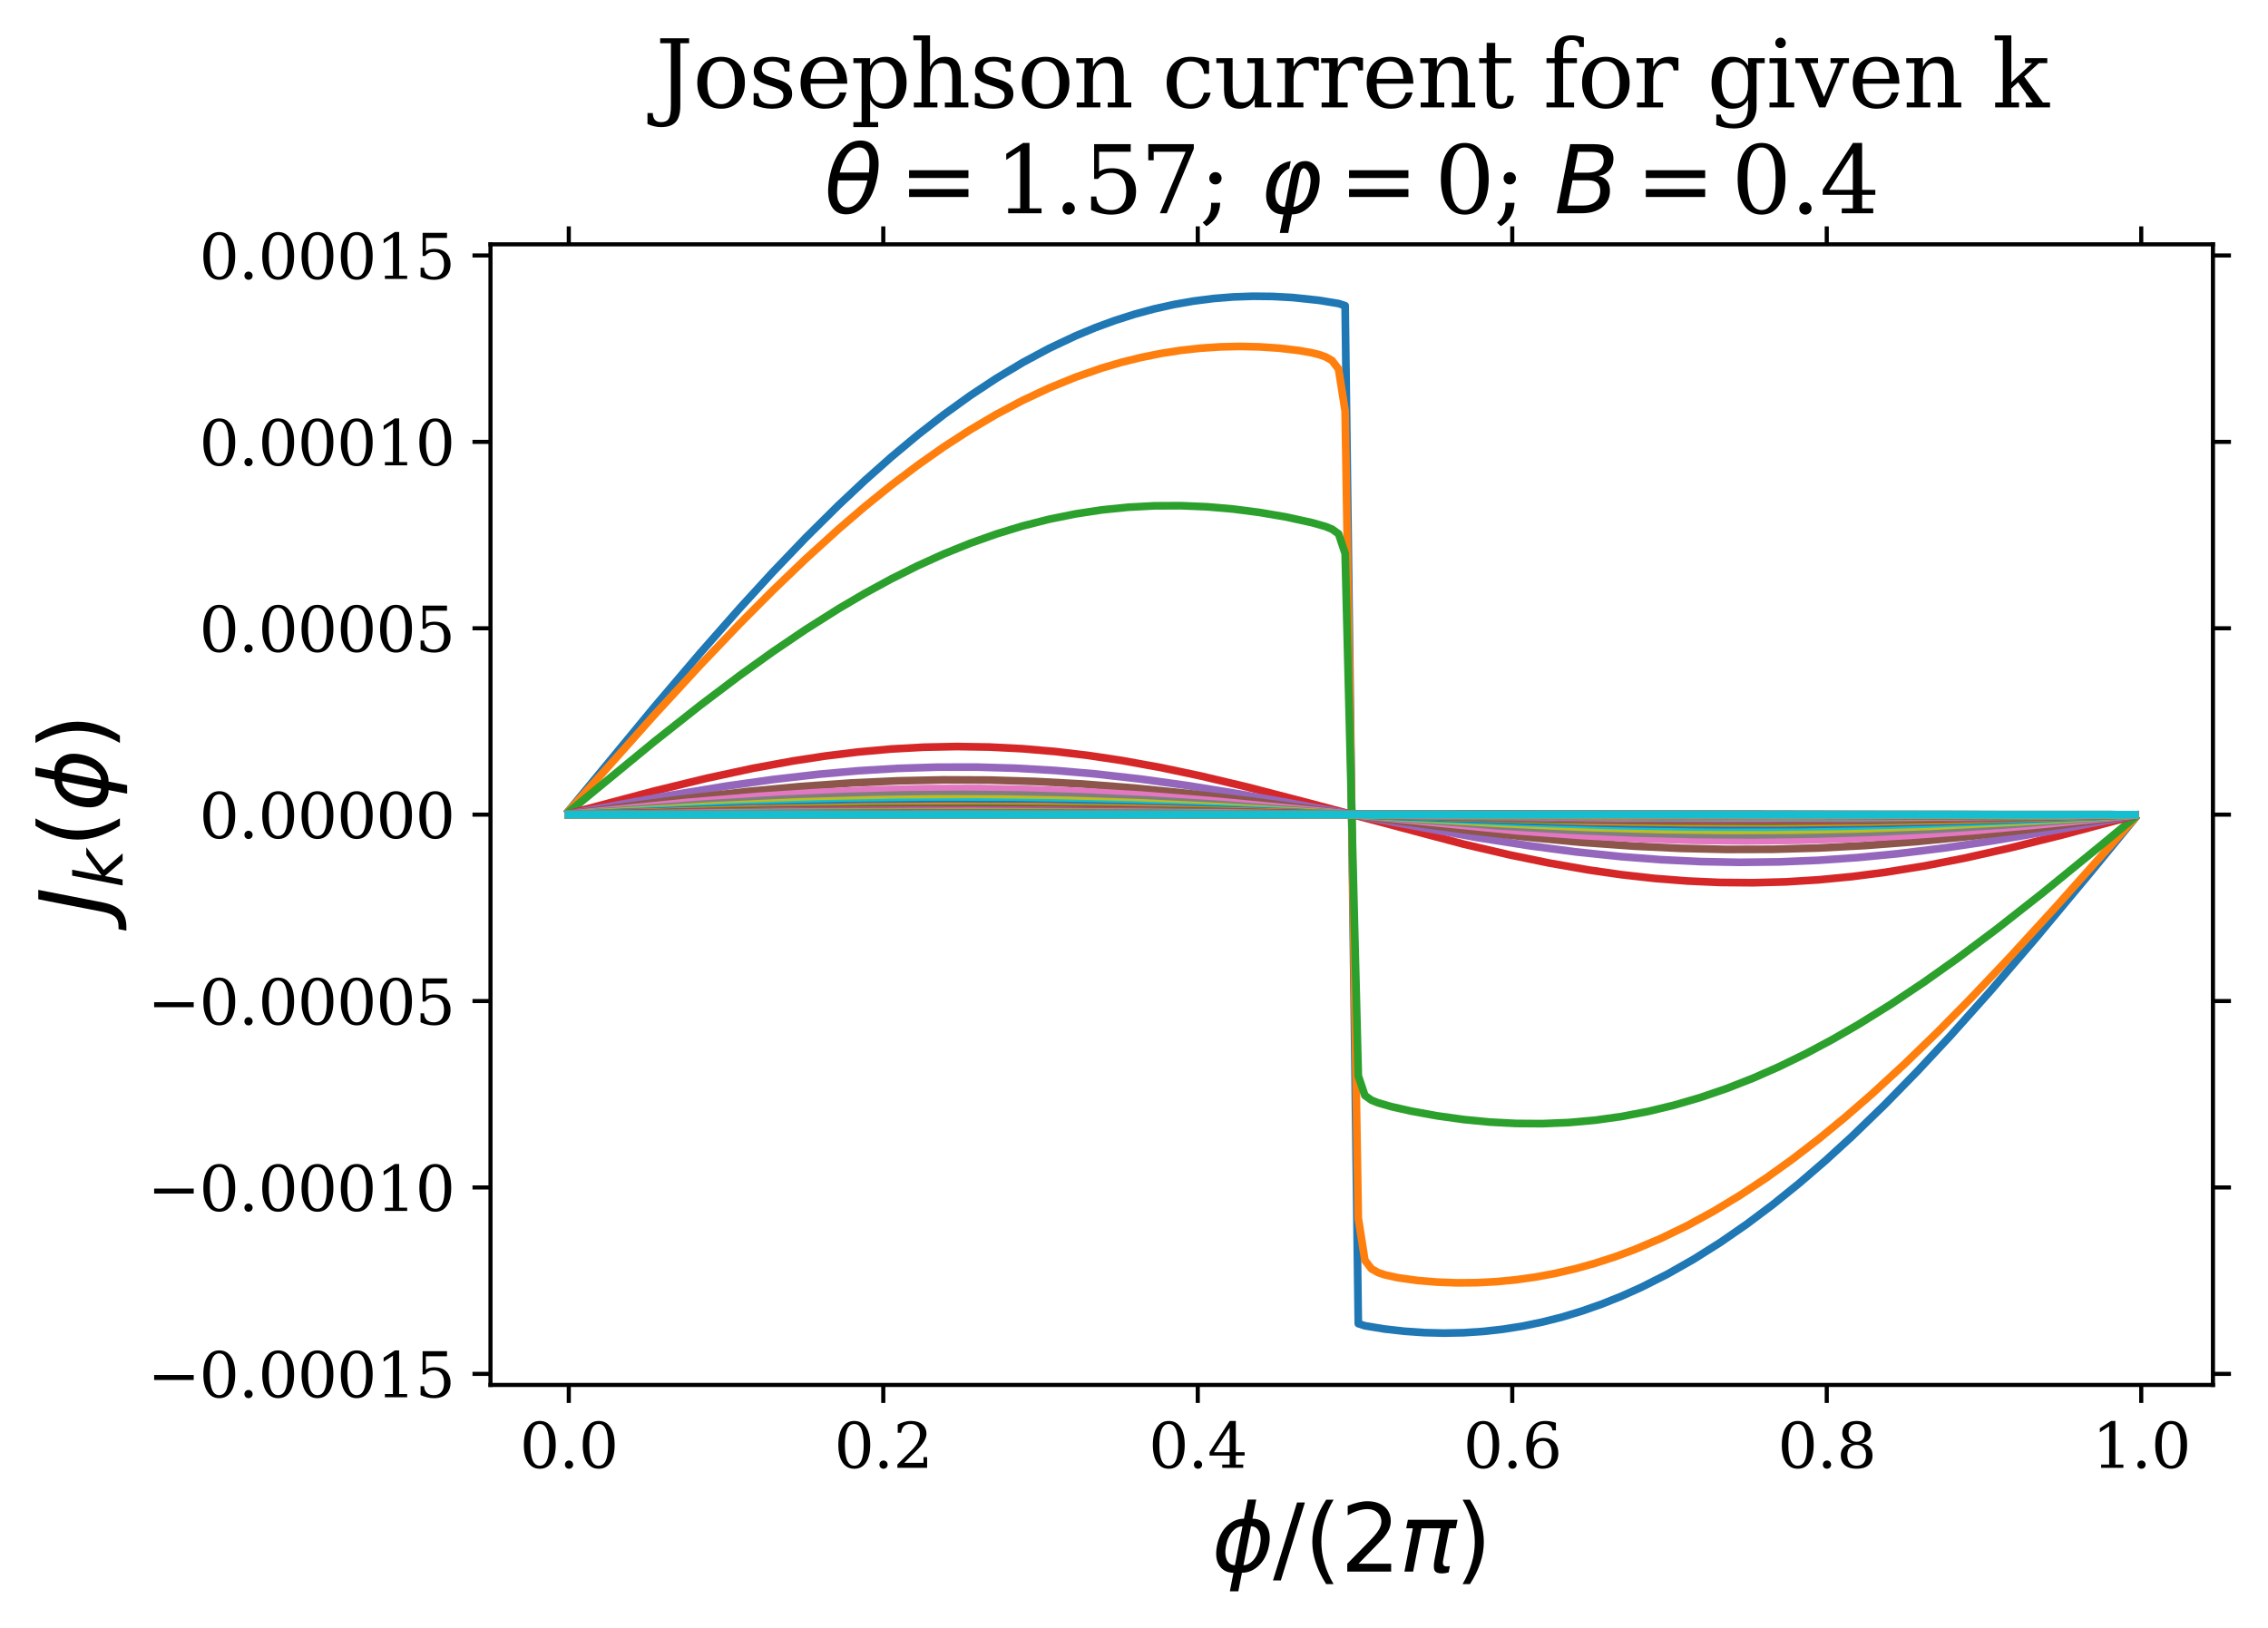 <?xml version="1.0" encoding="utf-8" standalone="no"?>
<!DOCTYPE svg PUBLIC "-//W3C//DTD SVG 1.1//EN"
  "http://www.w3.org/Graphics/SVG/1.1/DTD/svg11.dtd">
<svg xmlns:xlink="http://www.w3.org/1999/xlink" width="440.839pt" height="316.542pt" viewBox="0 0 440.839 316.542" xmlns="http://www.w3.org/2000/svg" version="1.1">
 <defs>
  <style type="text/css">*{stroke-linejoin: round; stroke-linecap: butt}</style>
 </defs>
 <g id="figure_1">
  <g id="patch_1">
   <path d="M 0 316.542 
L 440.839 316.542 
L 440.839 0 
L 0 0 
z
" style="fill: #ffffff"/>
  </g>
  <g id="axes_1">
   <g id="patch_2">
    <path d="M 95.339 269.269 
L 430.139 269.269 
L 430.139 47.509 
L 95.339 47.509 
z
" style="fill: #ffffff"/>
   </g>
   <g id="matplotlib.axis_1">
    <g id="xtick_1">
     <g id="line2d_1">
      <defs>
       <path id="m422f622865" d="M 0 0 
L 0 3.5 
" style="stroke: #000000; stroke-width: 0.8"/>
      </defs>
      <g>
       <use xlink:href="#m422f622865" x="110.558" y="269.269" style="stroke: #000000; stroke-width: 0.8"/>
      </g>
     </g>
     <g id="line2d_2">
      <defs>
       <path id="m40cea29951" d="M 0 0 
L 0 -3.5 
" style="stroke: #000000; stroke-width: 0.8"/>
      </defs>
      <g>
       <use xlink:href="#m40cea29951" x="110.558" y="47.509" style="stroke: #000000; stroke-width: 0.8"/>
      </g>
     </g>
     <g id="text_1">
      <!-- 0.0 -->
      <g transform="translate(101.016 285.387) scale(0.12 -0.12)">
       <defs>
        <path id="DejaVuSerif-30" d="M 2034 219 
Q 2513 219 2750 744 
Q 2988 1269 2988 2328 
Q 2988 3391 2750 3916 
Q 2513 4441 2034 4441 
Q 1556 4441 1318 3916 
Q 1081 3391 1081 2328 
Q 1081 1269 1318 744 
Q 1556 219 2034 219 
z
M 2034 -91 
Q 1275 -91 848 546 
Q 422 1184 422 2328 
Q 422 3475 848 4112 
Q 1275 4750 2034 4750 
Q 2797 4750 3222 4112 
Q 3647 3475 3647 2328 
Q 3647 1184 3222 546 
Q 2797 -91 2034 -91 
z
" transform="scale(0.016)"/>
        <path id="DejaVuSerif-2e" d="M 603 325 
Q 603 500 722 622 
Q 841 744 1019 744 
Q 1191 744 1312 622 
Q 1434 500 1434 325 
Q 1434 153 1312 31 
Q 1191 -91 1019 -91 
Q 841 -91 722 29 
Q 603 150 603 325 
z
" transform="scale(0.016)"/>
       </defs>
       <use xlink:href="#DejaVuSerif-30"/>
       <use xlink:href="#DejaVuSerif-2e" x="63.623"/>
       <use xlink:href="#DejaVuSerif-30" x="95.41"/>
      </g>
     </g>
    </g>
    <g id="xtick_2">
     <g id="line2d_3">
      <g>
       <use xlink:href="#m422f622865" x="171.686" y="269.269" style="stroke: #000000; stroke-width: 0.8"/>
      </g>
     </g>
     <g id="line2d_4">
      <g>
       <use xlink:href="#m40cea29951" x="171.686" y="47.509" style="stroke: #000000; stroke-width: 0.8"/>
      </g>
     </g>
     <g id="text_2">
      <!-- 0.2 -->
      <g transform="translate(162.144 285.387) scale(0.12 -0.12)">
       <defs>
        <path id="DejaVuSerif-32" d="M 819 3553 
L 469 3553 
L 469 4384 
Q 803 4563 1142 4656 
Q 1481 4750 1806 4750 
Q 2534 4750 2956 4397 
Q 3378 4044 3378 3438 
Q 3378 2753 2422 1800 
Q 2347 1728 2309 1691 
L 1131 513 
L 3078 513 
L 3078 1088 
L 3444 1088 
L 3444 0 
L 434 0 
L 434 341 
L 1850 1753 
Q 2319 2222 2519 2614 
Q 2719 3006 2719 3438 
Q 2719 3909 2473 4175 
Q 2228 4441 1797 4441 
Q 1350 4441 1106 4219 
Q 863 3997 819 3553 
z
" transform="scale(0.016)"/>
       </defs>
       <use xlink:href="#DejaVuSerif-30"/>
       <use xlink:href="#DejaVuSerif-2e" x="63.623"/>
       <use xlink:href="#DejaVuSerif-32" x="95.41"/>
      </g>
     </g>
    </g>
    <g id="xtick_3">
     <g id="line2d_5">
      <g>
       <use xlink:href="#m422f622865" x="232.815" y="269.269" style="stroke: #000000; stroke-width: 0.8"/>
      </g>
     </g>
     <g id="line2d_6">
      <g>
       <use xlink:href="#m40cea29951" x="232.815" y="47.509" style="stroke: #000000; stroke-width: 0.8"/>
      </g>
     </g>
     <g id="text_3">
      <!-- 0.4 -->
      <g transform="translate(223.273 285.387) scale(0.12 -0.12)">
       <defs>
        <path id="DejaVuSerif-34" d="M 2234 1581 
L 2234 4063 
L 641 1581 
L 2234 1581 
z
M 3609 0 
L 1484 0 
L 1484 331 
L 2234 331 
L 2234 1247 
L 197 1247 
L 197 1588 
L 2241 4750 
L 2859 4750 
L 2859 1581 
L 3750 1581 
L 3750 1247 
L 2859 1247 
L 2859 331 
L 3609 331 
L 3609 0 
z
" transform="scale(0.016)"/>
       </defs>
       <use xlink:href="#DejaVuSerif-30"/>
       <use xlink:href="#DejaVuSerif-2e" x="63.623"/>
       <use xlink:href="#DejaVuSerif-34" x="95.41"/>
      </g>
     </g>
    </g>
    <g id="xtick_4">
     <g id="line2d_7">
      <g>
       <use xlink:href="#m422f622865" x="293.943" y="269.269" style="stroke: #000000; stroke-width: 0.8"/>
      </g>
     </g>
     <g id="line2d_8">
      <g>
       <use xlink:href="#m40cea29951" x="293.943" y="47.509" style="stroke: #000000; stroke-width: 0.8"/>
      </g>
     </g>
     <g id="text_4">
      <!-- 0.6 -->
      <g transform="translate(284.401 285.387) scale(0.12 -0.12)">
       <defs>
        <path id="DejaVuSerif-36" d="M 2094 219 
Q 2534 219 2771 542 
Q 3009 866 3009 1472 
Q 3009 2078 2771 2401 
Q 2534 2725 2094 2725 
Q 1647 2725 1412 2412 
Q 1178 2100 1178 1509 
Q 1178 888 1415 553 
Q 1653 219 2094 219 
z
M 1075 2569 
Q 1288 2803 1556 2918 
Q 1825 3034 2163 3034 
Q 2859 3034 3264 2615 
Q 3669 2197 3669 1472 
Q 3669 763 3233 336 
Q 2797 -91 2069 -91 
Q 1278 -91 853 498 
Q 428 1088 428 2181 
Q 428 3406 931 4078 
Q 1434 4750 2350 4750 
Q 2597 4750 2869 4703 
Q 3141 4656 3425 4563 
L 3425 3794 
L 3072 3794 
Q 3034 4109 2831 4275 
Q 2628 4441 2284 4441 
Q 1678 4441 1381 3981 
Q 1084 3522 1075 2569 
z
" transform="scale(0.016)"/>
       </defs>
       <use xlink:href="#DejaVuSerif-30"/>
       <use xlink:href="#DejaVuSerif-2e" x="63.623"/>
       <use xlink:href="#DejaVuSerif-36" x="95.41"/>
      </g>
     </g>
    </g>
    <g id="xtick_5">
     <g id="line2d_9">
      <g>
       <use xlink:href="#m422f622865" x="355.072" y="269.269" style="stroke: #000000; stroke-width: 0.8"/>
      </g>
     </g>
     <g id="line2d_10">
      <g>
       <use xlink:href="#m40cea29951" x="355.072" y="47.509" style="stroke: #000000; stroke-width: 0.8"/>
      </g>
     </g>
     <g id="text_5">
      <!-- 0.8 -->
      <g transform="translate(345.53 285.387) scale(0.12 -0.12)">
       <defs>
        <path id="DejaVuSerif-38" d="M 2981 1275 
Q 2981 1775 2732 2051 
Q 2484 2328 2034 2328 
Q 1584 2328 1336 2051 
Q 1088 1775 1088 1275 
Q 1088 772 1336 495 
Q 1584 219 2034 219 
Q 2484 219 2732 495 
Q 2981 772 2981 1275 
z
M 2853 3541 
Q 2853 3966 2637 4203 
Q 2422 4441 2034 4441 
Q 1650 4441 1433 4203 
Q 1216 3966 1216 3541 
Q 1216 3113 1433 2875 
Q 1650 2638 2034 2638 
Q 2422 2638 2637 2875 
Q 2853 3113 2853 3541 
z
M 2516 2484 
Q 3047 2413 3344 2092 
Q 3641 1772 3641 1275 
Q 3641 619 3225 264 
Q 2809 -91 2034 -91 
Q 1263 -91 845 264 
Q 428 619 428 1275 
Q 428 1772 725 2092 
Q 1022 2413 1556 2484 
Q 1084 2569 832 2842 
Q 581 3116 581 3541 
Q 581 4103 968 4426 
Q 1356 4750 2034 4750 
Q 2713 4750 3100 4426 
Q 3488 4103 3488 3541 
Q 3488 3116 3236 2842 
Q 2984 2569 2516 2484 
z
" transform="scale(0.016)"/>
       </defs>
       <use xlink:href="#DejaVuSerif-30"/>
       <use xlink:href="#DejaVuSerif-2e" x="63.623"/>
       <use xlink:href="#DejaVuSerif-38" x="95.41"/>
      </g>
     </g>
    </g>
    <g id="xtick_6">
     <g id="line2d_11">
      <g>
       <use xlink:href="#m422f622865" x="416.2" y="269.269" style="stroke: #000000; stroke-width: 0.8"/>
      </g>
     </g>
     <g id="line2d_12">
      <g>
       <use xlink:href="#m40cea29951" x="416.2" y="47.509" style="stroke: #000000; stroke-width: 0.8"/>
      </g>
     </g>
     <g id="text_6">
      <!-- 1.0 -->
      <g transform="translate(406.658 285.387) scale(0.12 -0.12)">
       <defs>
        <path id="DejaVuSerif-31" d="M 909 0 
L 909 331 
L 1722 331 
L 1722 4213 
L 781 3603 
L 781 4013 
L 1919 4750 
L 2350 4750 
L 2350 331 
L 3163 331 
L 3163 0 
L 909 0 
z
" transform="scale(0.016)"/>
       </defs>
       <use xlink:href="#DejaVuSerif-31"/>
       <use xlink:href="#DejaVuSerif-2e" x="63.623"/>
       <use xlink:href="#DejaVuSerif-30" x="95.41"/>
      </g>
     </g>
    </g>
    <g id="text_7">
     <!-- $\phi/(2\pi)$ -->
     <g transform="translate(235.559 305.562) scale(0.18 -0.18)">
      <defs>
       <path id="DejaVuSans-Oblique-3d5" d="M 2991 4863 
L 2738 3572 
Q 3363 3572 3684 3094 
Q 4016 2606 3850 1747 
Q 3681 888 3159 400 
Q 2653 -78 2028 -78 
L 1784 -1331 
L 1213 -1331 
L 1456 -78 
Q 834 -78 509 400 
Q 178 888 347 1747 
Q 513 2606 1034 3094 
Q 1544 3572 2166 3572 
L 2419 4863 
L 2991 4863 
z
M 2128 434 
Q 2481 434 2784 756 
Q 3116 1116 3244 1747 
Q 3369 2372 3169 2738 
Q 2991 3059 2638 3059 
L 2128 434 
z
M 1556 434 
L 2066 3059 
Q 1716 3059 1413 2738 
Q 1072 2372 953 1747 
Q 834 1116 1028 756 
Q 1203 434 1556 434 
z
" transform="scale(0.016)"/>
       <path id="DejaVuSans-2f" d="M 1625 4666 
L 2156 4666 
L 531 -594 
L 0 -594 
L 1625 4666 
z
" transform="scale(0.016)"/>
       <path id="DejaVuSans-28" d="M 1984 4856 
Q 1566 4138 1362 3434 
Q 1159 2731 1159 2009 
Q 1159 1288 1364 580 
Q 1569 -128 1984 -844 
L 1484 -844 
Q 1016 -109 783 600 
Q 550 1309 550 2009 
Q 550 2706 781 3412 
Q 1013 4119 1484 4856 
L 1984 4856 
z
" transform="scale(0.016)"/>
       <path id="DejaVuSans-32" d="M 1228 531 
L 3431 531 
L 3431 0 
L 469 0 
L 469 531 
Q 828 903 1448 1529 
Q 2069 2156 2228 2338 
Q 2531 2678 2651 2914 
Q 2772 3150 2772 3378 
Q 2772 3750 2511 3984 
Q 2250 4219 1831 4219 
Q 1534 4219 1204 4116 
Q 875 4013 500 3803 
L 500 4441 
Q 881 4594 1212 4672 
Q 1544 4750 1819 4750 
Q 2544 4750 2975 4387 
Q 3406 4025 3406 3419 
Q 3406 3131 3298 2873 
Q 3191 2616 2906 2266 
Q 2828 2175 2409 1742 
Q 1991 1309 1228 531 
z
" transform="scale(0.016)"/>
       <path id="DejaVuSans-Oblique-3c0" d="M 584 3500 
L 3938 3500 
L 3825 2925 
L 3384 2925 
L 2966 775 
Q 2922 550 2981 450 
Q 3038 353 3209 353 
Q 3256 353 3325 363 
Q 3397 369 3419 372 
L 3338 -44 
Q 3222 -84 3103 -103 
Q 2981 -122 2866 -122 
Q 2491 -122 2388 81 
Q 2284 288 2391 838 
L 2797 2925 
L 1506 2925 
L 938 0 
L 350 0 
L 919 2925 
L 472 2925 
L 584 3500 
z
" transform="scale(0.016)"/>
       <path id="DejaVuSans-29" d="M 513 4856 
L 1013 4856 
Q 1481 4119 1714 3412 
Q 1947 2706 1947 2009 
Q 1947 1309 1714 600 
Q 1481 -109 1013 -844 
L 513 -844 
Q 928 -128 1133 580 
Q 1338 1288 1338 2009 
Q 1338 2731 1133 3434 
Q 928 4138 513 4856 
z
" transform="scale(0.016)"/>
      </defs>
      <use xlink:href="#DejaVuSans-Oblique-3d5" transform="translate(0 0.016)"/>
      <use xlink:href="#DejaVuSans-2f" transform="translate(65.967 0.016)"/>
      <use xlink:href="#DejaVuSans-28" transform="translate(99.658 0.016)"/>
      <use xlink:href="#DejaVuSans-32" transform="translate(138.672 0.016)"/>
      <use xlink:href="#DejaVuSans-Oblique-3c0" transform="translate(202.295 0.016)"/>
      <use xlink:href="#DejaVuSans-29" transform="translate(262.5 0.016)"/>
     </g>
    </g>
   </g>
   <g id="matplotlib.axis_2">
    <g id="ytick_1">
     <g id="line2d_13">
      <defs>
       <path id="m5ac22df1e6" d="M 0 0 
L -3.5 0 
" style="stroke: #000000; stroke-width: 0.8"/>
      </defs>
      <g>
       <use xlink:href="#m5ac22df1e6" x="95.339" y="267.108" style="stroke: #000000; stroke-width: 0.8"/>
      </g>
     </g>
     <g id="line2d_14">
      <defs>
       <path id="ma71a9cf2a7" d="M 0 0 
L 3.5 0 
" style="stroke: #000000; stroke-width: 0.8"/>
      </defs>
      <g>
       <use xlink:href="#ma71a9cf2a7" x="430.139" y="267.108" style="stroke: #000000; stroke-width: 0.8"/>
      </g>
     </g>
     <g id="text_8">
      <!-- −0.00015 -->
      <g transform="translate(28.66 271.667) scale(0.12 -0.12)">
       <defs>
        <path id="DejaVuSerif-2212" d="M 678 2259 
L 4684 2259 
L 4684 1753 
L 678 1753 
L 678 2259 
z
" transform="scale(0.016)"/>
        <path id="DejaVuSerif-35" d="M 3219 4666 
L 3219 4153 
L 1081 4153 
L 1081 2816 
Q 1244 2928 1461 2984 
Q 1678 3041 1947 3041 
Q 2703 3041 3140 2622 
Q 3578 2203 3578 1478 
Q 3578 738 3136 323 
Q 2694 -91 1894 -91 
Q 1572 -91 1234 -12 
Q 897 66 544 225 
L 544 1131 
L 897 1131 
Q 925 688 1179 453 
Q 1434 219 1894 219 
Q 2388 219 2653 544 
Q 2919 869 2919 1478 
Q 2919 2084 2655 2407 
Q 2391 2731 1894 2731 
Q 1613 2731 1398 2631 
Q 1184 2531 1019 2322 
L 750 2322 
L 750 4666 
L 3219 4666 
z
" transform="scale(0.016)"/>
       </defs>
       <use xlink:href="#DejaVuSerif-2212"/>
       <use xlink:href="#DejaVuSerif-30" x="83.789"/>
       <use xlink:href="#DejaVuSerif-2e" x="147.412"/>
       <use xlink:href="#DejaVuSerif-30" x="179.199"/>
       <use xlink:href="#DejaVuSerif-30" x="242.822"/>
       <use xlink:href="#DejaVuSerif-30" x="306.445"/>
       <use xlink:href="#DejaVuSerif-31" x="370.068"/>
       <use xlink:href="#DejaVuSerif-35" x="433.691"/>
      </g>
     </g>
    </g>
    <g id="ytick_2">
     <g id="line2d_15">
      <g>
       <use xlink:href="#m5ac22df1e6" x="95.339" y="230.868" style="stroke: #000000; stroke-width: 0.8"/>
      </g>
     </g>
     <g id="line2d_16">
      <g>
       <use xlink:href="#ma71a9cf2a7" x="430.139" y="230.868" style="stroke: #000000; stroke-width: 0.8"/>
      </g>
     </g>
     <g id="text_9">
      <!-- −0.00010 -->
      <g transform="translate(28.66 235.427) scale(0.12 -0.12)">
       <use xlink:href="#DejaVuSerif-2212"/>
       <use xlink:href="#DejaVuSerif-30" x="83.789"/>
       <use xlink:href="#DejaVuSerif-2e" x="147.412"/>
       <use xlink:href="#DejaVuSerif-30" x="179.199"/>
       <use xlink:href="#DejaVuSerif-30" x="242.822"/>
       <use xlink:href="#DejaVuSerif-30" x="306.445"/>
       <use xlink:href="#DejaVuSerif-31" x="370.068"/>
       <use xlink:href="#DejaVuSerif-30" x="433.691"/>
      </g>
     </g>
    </g>
    <g id="ytick_3">
     <g id="line2d_17">
      <g>
       <use xlink:href="#m5ac22df1e6" x="95.339" y="194.628" style="stroke: #000000; stroke-width: 0.8"/>
      </g>
     </g>
     <g id="line2d_18">
      <g>
       <use xlink:href="#ma71a9cf2a7" x="430.139" y="194.628" style="stroke: #000000; stroke-width: 0.8"/>
      </g>
     </g>
     <g id="text_10">
      <!-- −0.00005 -->
      <g transform="translate(28.66 199.187) scale(0.12 -0.12)">
       <use xlink:href="#DejaVuSerif-2212"/>
       <use xlink:href="#DejaVuSerif-30" x="83.789"/>
       <use xlink:href="#DejaVuSerif-2e" x="147.412"/>
       <use xlink:href="#DejaVuSerif-30" x="179.199"/>
       <use xlink:href="#DejaVuSerif-30" x="242.822"/>
       <use xlink:href="#DejaVuSerif-30" x="306.445"/>
       <use xlink:href="#DejaVuSerif-30" x="370.068"/>
       <use xlink:href="#DejaVuSerif-35" x="433.691"/>
      </g>
     </g>
    </g>
    <g id="ytick_4">
     <g id="line2d_19">
      <g>
       <use xlink:href="#m5ac22df1e6" x="95.339" y="158.389" style="stroke: #000000; stroke-width: 0.8"/>
      </g>
     </g>
     <g id="line2d_20">
      <g>
       <use xlink:href="#ma71a9cf2a7" x="430.139" y="158.389" style="stroke: #000000; stroke-width: 0.8"/>
      </g>
     </g>
     <g id="text_11">
      <!-- 0.00000 -->
      <g transform="translate(38.716 162.948) scale(0.12 -0.12)">
       <use xlink:href="#DejaVuSerif-30"/>
       <use xlink:href="#DejaVuSerif-2e" x="63.623"/>
       <use xlink:href="#DejaVuSerif-30" x="95.41"/>
       <use xlink:href="#DejaVuSerif-30" x="159.033"/>
       <use xlink:href="#DejaVuSerif-30" x="222.656"/>
       <use xlink:href="#DejaVuSerif-30" x="286.279"/>
       <use xlink:href="#DejaVuSerif-30" x="349.902"/>
      </g>
     </g>
    </g>
    <g id="ytick_5">
     <g id="line2d_21">
      <g>
       <use xlink:href="#m5ac22df1e6" x="95.339" y="122.149" style="stroke: #000000; stroke-width: 0.8"/>
      </g>
     </g>
     <g id="line2d_22">
      <g>
       <use xlink:href="#ma71a9cf2a7" x="430.139" y="122.149" style="stroke: #000000; stroke-width: 0.8"/>
      </g>
     </g>
     <g id="text_12">
      <!-- 0.00005 -->
      <g transform="translate(38.716 126.708) scale(0.12 -0.12)">
       <use xlink:href="#DejaVuSerif-30"/>
       <use xlink:href="#DejaVuSerif-2e" x="63.623"/>
       <use xlink:href="#DejaVuSerif-30" x="95.41"/>
       <use xlink:href="#DejaVuSerif-30" x="159.033"/>
       <use xlink:href="#DejaVuSerif-30" x="222.656"/>
       <use xlink:href="#DejaVuSerif-30" x="286.279"/>
       <use xlink:href="#DejaVuSerif-35" x="349.902"/>
      </g>
     </g>
    </g>
    <g id="ytick_6">
     <g id="line2d_23">
      <g>
       <use xlink:href="#m5ac22df1e6" x="95.339" y="85.909" style="stroke: #000000; stroke-width: 0.8"/>
      </g>
     </g>
     <g id="line2d_24">
      <g>
       <use xlink:href="#ma71a9cf2a7" x="430.139" y="85.909" style="stroke: #000000; stroke-width: 0.8"/>
      </g>
     </g>
     <g id="text_13">
      <!-- 0.00010 -->
      <g transform="translate(38.716 90.468) scale(0.12 -0.12)">
       <use xlink:href="#DejaVuSerif-30"/>
       <use xlink:href="#DejaVuSerif-2e" x="63.623"/>
       <use xlink:href="#DejaVuSerif-30" x="95.41"/>
       <use xlink:href="#DejaVuSerif-30" x="159.033"/>
       <use xlink:href="#DejaVuSerif-30" x="222.656"/>
       <use xlink:href="#DejaVuSerif-31" x="286.279"/>
       <use xlink:href="#DejaVuSerif-30" x="349.902"/>
      </g>
     </g>
    </g>
    <g id="ytick_7">
     <g id="line2d_25">
      <g>
       <use xlink:href="#m5ac22df1e6" x="95.339" y="49.669" style="stroke: #000000; stroke-width: 0.8"/>
      </g>
     </g>
     <g id="line2d_26">
      <g>
       <use xlink:href="#ma71a9cf2a7" x="430.139" y="49.669" style="stroke: #000000; stroke-width: 0.8"/>
      </g>
     </g>
     <g id="text_14">
      <!-- 0.00015 -->
      <g transform="translate(38.716 54.228) scale(0.12 -0.12)">
       <use xlink:href="#DejaVuSerif-30"/>
       <use xlink:href="#DejaVuSerif-2e" x="63.623"/>
       <use xlink:href="#DejaVuSerif-30" x="95.41"/>
       <use xlink:href="#DejaVuSerif-30" x="159.033"/>
       <use xlink:href="#DejaVuSerif-30" x="222.656"/>
       <use xlink:href="#DejaVuSerif-31" x="286.279"/>
       <use xlink:href="#DejaVuSerif-35" x="349.902"/>
      </g>
     </g>
    </g>
    <g id="text_15">
     <!-- $J_k(\phi)$ -->
     <g transform="translate(20.88 177.919) rotate(-90) scale(0.18 -0.18)">
      <defs>
       <path id="DejaVuSans-Oblique-4a" d="M 1069 4666 
L 1703 4666 
L 856 325 
Q 691 -522 298 -901 
Q -94 -1281 -800 -1281 
L -1050 -1281 
L -947 -750 
L -750 -750 
Q -328 -750 -109 -509 
Q 109 -269 225 325 
L 1069 4666 
z
" transform="scale(0.016)"/>
       <path id="DejaVuSans-Oblique-6b" d="M 1172 4863 
L 1747 4863 
L 1197 2028 
L 3169 3500 
L 3916 3500 
L 1716 1825 
L 3322 0 
L 2625 0 
L 1131 1709 
L 800 0 
L 225 0 
L 1172 4863 
z
" transform="scale(0.016)"/>
      </defs>
      <use xlink:href="#DejaVuSans-Oblique-4a" transform="translate(0 0.016)"/>
      <use xlink:href="#DejaVuSans-Oblique-6b" transform="translate(29.492 -16.391) scale(0.7)"/>
      <use xlink:href="#DejaVuSans-28" transform="translate(72.764 0.016)"/>
      <use xlink:href="#DejaVuSans-Oblique-3d5" transform="translate(111.777 0.016)"/>
      <use xlink:href="#DejaVuSans-29" transform="translate(177.744 0.016)"/>
     </g>
    </g>
   </g>
   <g id="line2d_27">
    <path d="M 110.558 157.607 
L 127.182 137.456 
L 136.134 126.931 
L 143.807 118.221 
L 150.202 111.242 
L 156.596 104.564 
L 162.99 98.225 
L 168.105 93.422 
L 173.221 88.877 
L 178.336 84.604 
L 183.451 80.616 
L 188.567 76.927 
L 193.682 73.545 
L 198.797 70.479 
L 203.913 67.735 
L 209.028 65.318 
L 212.865 63.722 
L 216.701 62.312 
L 220.538 61.088 
L 224.374 60.05 
L 228.211 59.197 
L 232.047 58.526 
L 235.884 58.038 
L 239.72 57.728 
L 243.557 57.594 
L 247.393 57.634 
L 251.23 57.844 
L 256.345 58.384 
L 260.182 59.013 
L 261.461 59.434 
L 264.018 257.343 
L 265.297 257.764 
L 269.134 258.393 
L 272.97 258.826 
L 276.807 259.092 
L 280.643 259.189 
L 284.48 259.113 
L 288.316 258.862 
L 292.153 258.434 
L 295.989 257.824 
L 299.826 257.032 
L 303.662 256.056 
L 307.499 254.894 
L 311.335 253.546 
L 315.172 252.012 
L 319.008 250.292 
L 324.124 247.711 
L 329.239 244.805 
L 334.354 241.58 
L 339.47 238.043 
L 344.585 234.204 
L 349.7 230.072 
L 354.816 225.661 
L 359.931 220.985 
L 366.325 214.792 
L 372.72 208.245 
L 379.114 201.381 
L 386.787 192.786 
L 395.739 182.361 
L 405.969 170.082 
L 414.921 159.17 
L 414.921 159.17 
" clip-path="url(#p0cc99b8848)" style="fill: none; stroke: #1f77b4; stroke-width: 1.5; stroke-linecap: square"/>
   </g>
   <g id="line2d_28">
    <path d="M 110.558 157.665 
L 127.182 139.008 
L 136.134 129.277 
L 143.807 121.239 
L 150.202 114.813 
L 156.596 108.678 
L 162.99 102.872 
L 168.105 98.487 
L 173.221 94.35 
L 178.336 90.477 
L 183.451 86.879 
L 188.567 83.568 
L 193.682 80.553 
L 198.797 77.84 
L 203.913 75.437 
L 209.028 73.346 
L 214.143 71.569 
L 217.98 70.443 
L 221.817 69.494 
L 225.653 68.72 
L 229.49 68.121 
L 233.326 67.695 
L 237.163 67.44 
L 240.999 67.354 
L 244.836 67.438 
L 248.672 67.696 
L 252.509 68.151 
L 255.066 68.611 
L 256.345 68.928 
L 257.624 69.365 
L 258.903 70.085 
L 260.182 71.757 
L 261.461 79.939 
L 264.018 236.838 
L 265.297 245.02 
L 266.576 246.692 
L 267.855 247.412 
L 269.134 247.85 
L 271.691 248.418 
L 275.528 248.954 
L 279.364 249.273 
L 283.201 249.414 
L 287.037 249.385 
L 290.874 249.186 
L 294.71 248.817 
L 298.547 248.276 
L 302.383 247.561 
L 306.22 246.67 
L 310.056 245.603 
L 313.893 244.359 
L 317.729 242.938 
L 322.845 240.769 
L 327.96 238.288 
L 333.076 235.499 
L 338.191 232.409 
L 343.306 229.025 
L 348.422 225.357 
L 353.537 221.417 
L 358.652 217.217 
L 363.768 212.772 
L 370.162 206.897 
L 376.556 200.701 
L 382.95 194.221 
L 390.623 186.131 
L 399.575 176.355 
L 412.364 162.007 
L 414.921 159.112 
L 414.921 159.112 
" clip-path="url(#p0cc99b8848)" style="fill: none; stroke: #ff7f0e; stroke-width: 1.5; stroke-linecap: square"/>
   </g>
   <g id="line2d_29">
    <path d="M 110.558 157.857 
L 127.182 144.187 
L 136.134 137.109 
L 143.807 131.313 
L 150.202 126.725 
L 156.596 122.395 
L 162.99 118.356 
L 168.105 115.353 
L 173.221 112.569 
L 178.336 110.014 
L 183.451 107.698 
L 188.567 105.629 
L 193.682 103.813 
L 198.797 102.255 
L 203.913 100.956 
L 209.028 99.918 
L 214.143 99.139 
L 219.259 98.616 
L 224.374 98.345 
L 229.49 98.319 
L 234.605 98.53 
L 239.72 98.97 
L 244.836 99.631 
L 249.951 100.508 
L 255.066 101.629 
L 257.624 102.363 
L 258.903 102.877 
L 260.182 103.79 
L 261.461 107.61 
L 264.018 209.167 
L 265.297 212.987 
L 266.576 213.9 
L 267.855 214.414 
L 270.412 215.148 
L 274.249 216.015 
L 279.364 216.947 
L 284.48 217.662 
L 289.595 218.158 
L 294.71 218.427 
L 299.826 218.461 
L 304.941 218.252 
L 310.056 217.792 
L 315.172 217.078 
L 320.287 216.105 
L 325.402 214.871 
L 330.518 213.378 
L 335.633 211.626 
L 340.749 209.62 
L 345.864 207.365 
L 350.979 204.869 
L 356.095 202.141 
L 361.21 199.192 
L 367.604 195.214 
L 373.998 190.94 
L 380.393 186.401 
L 388.066 180.654 
L 397.017 173.618 
L 408.527 164.224 
L 414.921 158.92 
L 414.921 158.92 
" clip-path="url(#p0cc99b8848)" style="fill: none; stroke: #2ca02c; stroke-width: 1.5; stroke-linecap: square"/>
   </g>
   <g id="line2d_30">
    <path d="M 110.558 158.215 
L 127.182 153.791 
L 137.413 151.301 
L 146.365 149.375 
L 154.038 147.964 
L 160.432 146.983 
L 166.826 146.2 
L 173.221 145.626 
L 179.615 145.273 
L 186.009 145.145 
L 192.403 145.246 
L 198.797 145.574 
L 205.192 146.123 
L 211.586 146.884 
L 217.98 147.844 
L 225.653 149.235 
L 233.326 150.853 
L 242.278 152.976 
L 253.788 155.963 
L 284.48 164.118 
L 293.432 166.208 
L 301.105 167.791 
L 308.778 169.14 
L 315.172 170.061 
L 321.566 170.781 
L 327.96 171.286 
L 334.354 171.569 
L 340.749 171.625 
L 347.143 171.452 
L 353.537 171.054 
L 359.931 170.437 
L 366.325 169.613 
L 373.998 168.37 
L 381.671 166.88 
L 390.623 164.879 
L 400.854 162.328 
L 414.921 158.562 
L 414.921 158.562 
" clip-path="url(#p0cc99b8848)" style="fill: none; stroke: #d62728; stroke-width: 1.5; stroke-linecap: square"/>
   </g>
   <g id="line2d_31">
    <path d="M 110.558 158.267 
L 129.74 154.716 
L 141.25 152.824 
L 150.202 151.561 
L 159.153 150.529 
L 166.826 149.855 
L 174.499 149.392 
L 182.173 149.152 
L 189.846 149.142 
L 197.519 149.361 
L 205.192 149.805 
L 212.865 150.462 
L 221.817 151.476 
L 230.768 152.723 
L 240.999 154.38 
L 253.788 156.691 
L 287.037 162.831 
L 297.268 164.432 
L 306.22 165.617 
L 315.172 166.557 
L 322.845 167.144 
L 330.518 167.514 
L 338.191 167.657 
L 345.864 167.57 
L 353.537 167.255 
L 361.21 166.72 
L 368.883 165.979 
L 377.835 164.877 
L 386.787 163.556 
L 398.296 161.609 
L 413.642 158.754 
L 414.921 158.51 
L 414.921 158.51 
" clip-path="url(#p0cc99b8848)" style="fill: none; stroke: #9467bd; stroke-width: 1.5; stroke-linecap: square"/>
   </g>
   <g id="line2d_32">
    <path d="M 110.558 158.3 
L 132.298 155.382 
L 145.086 153.908 
L 155.317 152.946 
L 165.548 152.224 
L 174.499 151.814 
L 183.451 151.627 
L 192.403 151.667 
L 201.355 151.935 
L 210.307 152.421 
L 220.538 153.221 
L 230.768 154.25 
L 242.278 155.622 
L 258.903 157.855 
L 285.758 161.476 
L 297.268 162.804 
L 307.499 163.779 
L 317.729 164.517 
L 326.681 164.941 
L 335.633 165.145 
L 344.585 165.12 
L 353.537 164.868 
L 362.489 164.397 
L 372.72 163.612 
L 382.95 162.596 
L 394.46 161.235 
L 411.085 159.011 
L 414.921 158.478 
L 414.921 158.478 
" clip-path="url(#p0cc99b8848)" style="fill: none; stroke: #8c564b; stroke-width: 1.5; stroke-linecap: square"/>
   </g>
   <g id="line2d_33">
    <path d="M 110.558 158.322 
L 133.577 156.004 
L 147.644 154.817 
L 159.153 154.063 
L 169.384 153.594 
L 179.615 153.336 
L 189.846 153.3 
L 200.076 153.489 
L 210.307 153.894 
L 221.817 154.585 
L 234.605 155.6 
L 249.951 157.063 
L 294.71 161.506 
L 307.499 162.448 
L 319.008 163.059 
L 329.239 163.385 
L 339.47 163.49 
L 349.7 163.37 
L 359.931 163.031 
L 371.441 162.406 
L 382.95 161.558 
L 397.017 160.286 
L 414.921 158.456 
L 414.921 158.456 
" clip-path="url(#p0cc99b8848)" style="fill: none; stroke: #e377c2; stroke-width: 1.5; stroke-linecap: square"/>
   </g>
   <g id="line2d_34">
    <path d="M 110.558 158.337 
L 136.134 156.372 
L 151.48 155.425 
L 164.269 154.856 
L 175.778 154.551 
L 187.288 154.46 
L 198.797 154.587 
L 210.307 154.927 
L 223.095 155.529 
L 237.163 156.416 
L 256.345 157.873 
L 290.874 160.537 
L 304.941 161.386 
L 317.729 161.944 
L 329.239 162.237 
L 340.749 162.316 
L 352.258 162.176 
L 363.768 161.826 
L 376.556 161.212 
L 390.623 160.316 
L 409.806 158.852 
L 414.921 158.44 
L 414.921 158.44 
" clip-path="url(#p0cc99b8848)" style="fill: none; stroke: #7f7f7f; stroke-width: 1.5; stroke-linecap: square"/>
   </g>
   <g id="line2d_35">
    <path d="M 110.558 158.348 
L 138.692 156.671 
L 155.317 155.913 
L 169.384 155.493 
L 182.173 155.319 
L 194.961 155.356 
L 207.749 155.602 
L 221.817 156.092 
L 238.441 156.913 
L 261.461 158.308 
L 292.153 160.14 
L 308.778 160.888 
L 322.845 161.298 
L 335.633 161.461 
L 348.422 161.413 
L 361.21 161.158 
L 375.277 160.658 
L 391.902 159.828 
L 414.921 158.429 
L 414.921 158.429 
" clip-path="url(#p0cc99b8848)" style="fill: none; stroke: #bcbd22; stroke-width: 1.5; stroke-linecap: square"/>
   </g>
   <g id="line2d_36">
    <path d="M 110.558 158.356 
L 141.25 156.918 
L 159.153 156.312 
L 174.499 156.012 
L 189.846 155.946 
L 205.192 156.121 
L 220.538 156.521 
L 238.441 157.215 
L 265.297 158.517 
L 294.71 159.885 
L 312.614 160.482 
L 327.96 160.773 
L 343.306 160.829 
L 358.652 160.643 
L 373.998 160.235 
L 391.902 159.533 
L 414.921 158.421 
L 414.921 158.421 
" clip-path="url(#p0cc99b8848)" style="fill: none; stroke: #17becf; stroke-width: 1.5; stroke-linecap: square"/>
   </g>
   <g id="line2d_37">
    <path d="M 110.558 158.363 
L 143.807 157.124 
L 162.99 156.641 
L 179.615 156.437 
L 196.24 156.459 
L 212.865 156.704 
L 232.047 157.226 
L 257.624 158.182 
L 297.268 159.672 
L 316.451 160.148 
L 333.076 160.343 
L 349.7 160.312 
L 366.325 160.059 
L 385.508 159.53 
L 411.085 158.57 
L 414.921 158.414 
L 414.921 158.414 
" clip-path="url(#p0cc99b8848)" style="fill: none; stroke: #1f77b4; stroke-width: 1.5; stroke-linecap: square"/>
   </g>
   <g id="line2d_38">
    <path d="M 110.558 158.368 
L 146.365 157.298 
L 166.826 156.914 
L 184.73 156.788 
L 202.634 156.877 
L 221.817 157.195 
L 244.836 157.812 
L 308.778 159.688 
L 327.96 159.947 
L 345.864 159.974 
L 363.768 159.789 
L 384.229 159.35 
L 412.364 158.494 
L 414.921 158.41 
L 414.921 158.41 
" clip-path="url(#p0cc99b8848)" style="fill: none; stroke: #ff7f0e; stroke-width: 1.5; stroke-linecap: square"/>
   </g>
   <g id="line2d_39">
    <path d="M 110.558 158.371 
L 148.923 157.445 
L 170.663 157.143 
L 191.124 157.082 
L 211.586 157.249 
L 234.605 157.671 
L 270.412 158.595 
L 302.383 159.344 
L 324.124 159.639 
L 344.585 159.693 
L 365.046 159.52 
L 388.066 159.092 
L 414.921 158.406 
L 414.921 158.406 
" clip-path="url(#p0cc99b8848)" style="fill: none; stroke: #2ca02c; stroke-width: 1.5; stroke-linecap: square"/>
   </g>
   <g id="line2d_40">
    <path d="M 110.558 158.374 
L 151.48 157.57 
L 175.778 157.328 
L 197.519 157.331 
L 220.538 157.56 
L 248.672 158.079 
L 310.056 159.286 
L 333.076 159.466 
L 354.816 159.419 
L 377.835 159.149 
L 408.527 158.545 
L 414.921 158.403 
L 414.921 158.403 
" clip-path="url(#p0cc99b8848)" style="fill: none; stroke: #d62728; stroke-width: 1.5; stroke-linecap: square"/>
   </g>
   <g id="line2d_41">
    <path d="M 110.558 158.377 
L 154.038 157.676 
L 179.615 157.492 
L 203.913 157.542 
L 230.768 157.836 
L 271.691 158.554 
L 308.778 159.123 
L 334.354 159.289 
L 358.652 159.222 
L 385.508 158.913 
L 414.921 158.4 
L 414.921 158.4 
" clip-path="url(#p0cc99b8848)" style="fill: none; stroke: #9467bd; stroke-width: 1.5; stroke-linecap: square"/>
   </g>
   <g id="line2d_42">
    <path d="M 110.558 158.379 
L 156.596 157.767 
L 184.73 157.63 
L 211.586 157.729 
L 242.278 158.079 
L 320.287 159.091 
L 347.143 159.138 
L 373.998 158.961 
L 409.806 158.478 
L 414.921 158.399 
L 414.921 158.399 
" clip-path="url(#p0cc99b8848)" style="fill: none; stroke: #8c564b; stroke-width: 1.5; stroke-linecap: square"/>
   </g>
   <g id="line2d_43">
    <path d="M 110.558 158.38 
L 159.153 157.845 
L 188.567 157.748 
L 217.98 157.878 
L 255.066 158.288 
L 313.893 158.945 
L 343.306 159.028 
L 372.72 158.883 
L 411.085 158.448 
L 414.921 158.397 
L 414.921 158.397 
" clip-path="url(#p0cc99b8848)" style="fill: none; stroke: #e377c2; stroke-width: 1.5; stroke-linecap: square"/>
   </g>
   <g id="line2d_44">
    <path d="M 110.558 158.381 
L 162.99 157.905 
L 194.961 157.852 
L 228.211 158.033 
L 287.037 158.65 
L 324.124 158.908 
L 354.816 158.906 
L 389.344 158.669 
L 414.921 158.396 
L 414.921 158.396 
" clip-path="url(#p0cc99b8848)" style="fill: none; stroke: #7f7f7f; stroke-width: 1.5; stroke-linecap: square"/>
   </g>
   <g id="line2d_45">
    <path d="M 110.558 158.382 
L 165.548 157.964 
L 200.076 157.94 
L 237.163 158.154 
L 333.076 158.852 
L 367.604 158.778 
L 409.806 158.444 
L 414.921 158.395 
L 414.921 158.395 
" clip-path="url(#p0cc99b8848)" style="fill: none; stroke: #bcbd22; stroke-width: 1.5; stroke-linecap: square"/>
   </g>
   <g id="line2d_46">
    <path d="M 110.558 158.383 
L 168.105 158.015 
L 205.192 158.017 
L 246.114 158.254 
L 326.681 158.777 
L 363.768 158.74 
L 408.527 158.446 
L 414.921 158.394 
L 414.921 158.394 
" clip-path="url(#p0cc99b8848)" style="fill: none; stroke: #17becf; stroke-width: 1.5; stroke-linecap: square"/>
   </g>
   <g id="line2d_47">
    <path d="M 110.558 158.384 
L 171.942 158.056 
L 211.586 158.086 
L 260.182 158.37 
L 324.124 158.72 
L 363.768 158.693 
L 412.364 158.411 
L 414.921 158.393 
L 414.921 158.393 
" clip-path="url(#p0cc99b8848)" style="fill: none; stroke: #1f77b4; stroke-width: 1.5; stroke-linecap: square"/>
   </g>
   <g id="line2d_48">
    <path d="M 110.558 158.385 
L 174.499 158.094 
L 216.701 158.143 
L 276.807 158.475 
L 330.518 158.687 
L 372.72 158.622 
L 414.921 158.393 
L 414.921 158.393 
" clip-path="url(#p0cc99b8848)" style="fill: none; stroke: #ff7f0e; stroke-width: 1.5; stroke-linecap: square"/>
   </g>
   <g id="line2d_49">
    <path d="M 110.558 158.385 
L 177.057 158.128 
L 221.817 158.191 
L 366.325 158.614 
L 414.921 158.392 
L 414.921 158.392 
" clip-path="url(#p0cc99b8848)" style="fill: none; stroke: #2ca02c; stroke-width: 1.5; stroke-linecap: square"/>
   </g>
   <g id="line2d_50">
    <path d="M 110.558 158.385 
L 180.894 158.156 
L 229.49 158.241 
L 356.095 158.608 
L 412.364 158.404 
L 414.921 158.392 
L 414.921 158.392 
" clip-path="url(#p0cc99b8848)" style="fill: none; stroke: #d62728; stroke-width: 1.5; stroke-linecap: square"/>
   </g>
   <g id="line2d_51">
    <path d="M 110.558 158.386 
L 183.451 158.182 
L 235.884 158.28 
L 350.979 158.59 
L 408.527 158.418 
L 414.921 158.391 
L 414.921 158.391 
" clip-path="url(#p0cc99b8848)" style="fill: none; stroke: #9467bd; stroke-width: 1.5; stroke-linecap: square"/>
   </g>
   <g id="line2d_52">
    <path d="M 110.558 158.386 
L 187.288 158.204 
L 243.557 158.318 
L 345.864 158.571 
L 404.69 158.429 
L 414.921 158.391 
L 414.921 158.391 
" clip-path="url(#p0cc99b8848)" style="fill: none; stroke: #8c564b; stroke-width: 1.5; stroke-linecap: square"/>
   </g>
   <g id="line2d_53">
    <path d="M 110.558 158.386 
L 189.846 158.224 
L 251.23 158.35 
L 345.864 158.552 
L 408.527 158.412 
L 414.921 158.391 
L 414.921 158.391 
" clip-path="url(#p0cc99b8848)" style="fill: none; stroke: #e377c2; stroke-width: 1.5; stroke-linecap: square"/>
   </g>
   <g id="line2d_54">
    <path d="M 110.558 158.387 
L 193.682 158.242 
L 261.461 158.385 
L 347.143 158.535 
L 414.921 158.391 
L 414.921 158.391 
" clip-path="url(#p0cc99b8848)" style="fill: none; stroke: #7f7f7f; stroke-width: 1.5; stroke-linecap: square"/>
   </g>
   <g id="line2d_55">
    <path d="M 110.558 158.387 
L 196.24 158.257 
L 270.412 158.41 
L 350.979 158.519 
L 414.921 158.39 
L 414.921 158.39 
" clip-path="url(#p0cc99b8848)" style="fill: none; stroke: #bcbd22; stroke-width: 1.5; stroke-linecap: square"/>
   </g>
   <g id="line2d_56">
    <path d="M 110.558 158.387 
L 200.076 158.271 
L 285.758 158.444 
L 359.931 158.5 
L 414.921 158.39 
L 414.921 158.39 
" clip-path="url(#p0cc99b8848)" style="fill: none; stroke: #17becf; stroke-width: 1.5; stroke-linecap: square"/>
   </g>
   <g id="line2d_57">
    <path d="M 110.558 158.387 
L 203.913 158.284 
L 414.921 158.39 
L 414.921 158.39 
" clip-path="url(#p0cc99b8848)" style="fill: none; stroke: #1f77b4; stroke-width: 1.5; stroke-linecap: square"/>
   </g>
   <g id="line2d_58">
    <path d="M 110.558 158.387 
L 206.47 158.295 
L 414.921 158.39 
L 414.921 158.39 
" clip-path="url(#p0cc99b8848)" style="fill: none; stroke: #ff7f0e; stroke-width: 1.5; stroke-linecap: square"/>
   </g>
   <g id="line2d_59">
    <path d="M 110.558 158.387 
L 209.028 158.304 
L 414.921 158.39 
L 414.921 158.39 
" clip-path="url(#p0cc99b8848)" style="fill: none; stroke: #2ca02c; stroke-width: 1.5; stroke-linecap: square"/>
   </g>
   <g id="line2d_60">
    <path d="M 110.558 158.387 
L 211.586 158.312 
L 414.921 158.39 
L 414.921 158.39 
" clip-path="url(#p0cc99b8848)" style="fill: none; stroke: #d62728; stroke-width: 1.5; stroke-linecap: square"/>
   </g>
   <g id="line2d_61">
    <path d="M 110.558 158.387 
L 215.422 158.321 
L 409.806 158.398 
L 414.921 158.39 
L 414.921 158.39 
" clip-path="url(#p0cc99b8848)" style="fill: none; stroke: #9467bd; stroke-width: 1.5; stroke-linecap: square"/>
   </g>
   <g id="line2d_62">
    <path d="M 110.558 158.388 
L 217.98 158.328 
L 407.248 158.402 
L 414.921 158.39 
L 414.921 158.39 
" clip-path="url(#p0cc99b8848)" style="fill: none; stroke: #8c564b; stroke-width: 1.5; stroke-linecap: square"/>
   </g>
   <g id="line2d_63">
    <path d="M 110.558 158.388 
L 220.538 158.334 
L 404.69 158.405 
L 414.921 158.39 
L 414.921 158.39 
" clip-path="url(#p0cc99b8848)" style="fill: none; stroke: #e377c2; stroke-width: 1.5; stroke-linecap: square"/>
   </g>
   <g id="line2d_64">
    <path d="M 110.558 158.388 
L 223.095 158.339 
L 403.412 158.405 
L 414.921 158.389 
L 414.921 158.389 
" clip-path="url(#p0cc99b8848)" style="fill: none; stroke: #7f7f7f; stroke-width: 1.5; stroke-linecap: square"/>
   </g>
   <g id="line2d_65">
    <path d="M 110.558 158.388 
L 226.932 158.345 
L 400.854 158.408 
L 414.921 158.389 
L 414.921 158.389 
" clip-path="url(#p0cc99b8848)" style="fill: none; stroke: #bcbd22; stroke-width: 1.5; stroke-linecap: square"/>
   </g>
   <g id="line2d_66">
    <path d="M 110.558 158.388 
L 228.211 158.348 
L 402.133 158.405 
L 414.921 158.389 
L 414.921 158.389 
" clip-path="url(#p0cc99b8848)" style="fill: none; stroke: #17becf; stroke-width: 1.5; stroke-linecap: square"/>
   </g>
   <g id="line2d_67">
    <path d="M 110.558 158.388 
L 229.49 158.351 
L 402.133 158.405 
L 414.921 158.389 
L 414.921 158.389 
" clip-path="url(#p0cc99b8848)" style="fill: none; stroke: #1f77b4; stroke-width: 1.5; stroke-linecap: square"/>
   </g>
   <g id="line2d_68">
    <path d="M 110.558 158.388 
L 232.047 158.355 
L 400.854 158.405 
L 414.921 158.389 
L 414.921 158.389 
" clip-path="url(#p0cc99b8848)" style="fill: none; stroke: #ff7f0e; stroke-width: 1.5; stroke-linecap: square"/>
   </g>
   <g id="line2d_69">
    <path d="M 110.558 158.388 
L 233.326 158.357 
L 400.854 158.405 
L 414.921 158.389 
L 414.921 158.389 
" clip-path="url(#p0cc99b8848)" style="fill: none; stroke: #2ca02c; stroke-width: 1.5; stroke-linecap: square"/>
   </g>
   <g id="line2d_70">
    <path d="M 110.558 158.388 
L 234.605 158.359 
L 400.854 158.404 
L 414.921 158.389 
L 414.921 158.389 
" clip-path="url(#p0cc99b8848)" style="fill: none; stroke: #d62728; stroke-width: 1.5; stroke-linecap: square"/>
   </g>
   <g id="line2d_71">
    <path d="M 110.558 158.388 
L 237.163 158.362 
L 399.575 158.405 
L 414.921 158.389 
L 414.921 158.389 
" clip-path="url(#p0cc99b8848)" style="fill: none; stroke: #9467bd; stroke-width: 1.5; stroke-linecap: square"/>
   </g>
   <g id="line2d_72">
    <path d="M 110.558 158.388 
L 238.441 158.364 
L 399.575 158.405 
L 414.921 158.389 
L 414.921 158.389 
" clip-path="url(#p0cc99b8848)" style="fill: none; stroke: #8c564b; stroke-width: 1.5; stroke-linecap: square"/>
   </g>
   <g id="line2d_73">
    <path d="M 110.558 158.388 
L 239.72 158.366 
L 399.575 158.405 
L 414.921 158.389 
L 414.921 158.389 
" clip-path="url(#p0cc99b8848)" style="fill: none; stroke: #e377c2; stroke-width: 1.5; stroke-linecap: square"/>
   </g>
   <g id="line2d_74">
    <path d="M 110.558 158.388 
L 239.72 158.366 
L 399.575 158.405 
L 414.921 158.389 
L 414.921 158.389 
" clip-path="url(#p0cc99b8848)" style="fill: none; stroke: #7f7f7f; stroke-width: 1.5; stroke-linecap: square"/>
   </g>
   <g id="line2d_75">
    <path d="M 110.558 158.388 
L 239.72 158.366 
L 400.854 158.403 
L 414.921 158.389 
L 414.921 158.389 
" clip-path="url(#p0cc99b8848)" style="fill: none; stroke: #bcbd22; stroke-width: 1.5; stroke-linecap: square"/>
   </g>
   <g id="line2d_76">
    <path d="M 110.558 158.388 
L 240.999 158.367 
L 400.854 158.403 
L 414.921 158.389 
L 414.921 158.389 
" clip-path="url(#p0cc99b8848)" style="fill: none; stroke: #17becf; stroke-width: 1.5; stroke-linecap: square"/>
   </g>
   <g id="patch_3">
    <path d="M 95.339 269.269 
L 95.339 47.509 
" style="fill: none; stroke: #000000; stroke-width: 0.8; stroke-linejoin: miter; stroke-linecap: square"/>
   </g>
   <g id="patch_4">
    <path d="M 430.139 269.269 
L 430.139 47.509 
" style="fill: none; stroke: #000000; stroke-width: 0.8; stroke-linejoin: miter; stroke-linecap: square"/>
   </g>
   <g id="patch_5">
    <path d="M 95.339 269.269 
L 430.139 269.269 
" style="fill: none; stroke: #000000; stroke-width: 0.8; stroke-linejoin: miter; stroke-linecap: square"/>
   </g>
   <g id="patch_6">
    <path d="M 95.339 47.509 
L 430.139 47.509 
" style="fill: none; stroke: #000000; stroke-width: 0.8; stroke-linejoin: miter; stroke-linecap: square"/>
   </g>
   <g id="text_16">
    <!-- Josephson current for given k -->
    <g transform="translate(127.402 20.877) scale(0.18 -0.18)">
     <defs>
      <path id="DejaVuSerif-4a" d="M -538 -1119 
L -538 -384 
L -181 -384 
Q -172 -694 -34 -845 
Q 103 -997 378 -997 
Q 750 -997 897 -762 
Q 1044 -528 1044 153 
L 1044 4331 
L 319 4331 
L 319 4666 
L 2272 4666 
L 2272 4331 
L 1678 4331 
L 1678 128 
Q 1678 -644 1368 -987 
Q 1059 -1331 372 -1331 
Q 150 -1331 -79 -1278 
Q -309 -1225 -538 -1119 
z
" transform="scale(0.016)"/>
      <path id="DejaVuSerif-6f" d="M 1925 219 
Q 2388 219 2623 584 
Q 2859 950 2859 1663 
Q 2859 2375 2623 2739 
Q 2388 3103 1925 3103 
Q 1463 3103 1227 2739 
Q 991 2375 991 1663 
Q 991 950 1228 584 
Q 1466 219 1925 219 
z
M 1925 -91 
Q 1200 -91 759 389 
Q 319 869 319 1663 
Q 319 2456 758 2934 
Q 1197 3413 1925 3413 
Q 2653 3413 3092 2934 
Q 3531 2456 3531 1663 
Q 3531 869 3092 389 
Q 2653 -91 1925 -91 
z
" transform="scale(0.016)"/>
      <path id="DejaVuSerif-73" d="M 359 184 
L 359 959 
L 691 959 
Q 703 588 923 403 
Q 1144 219 1575 219 
Q 1963 219 2166 364 
Q 2369 509 2369 788 
Q 2369 1006 2220 1140 
Q 2072 1275 1594 1428 
L 1178 1569 
Q 750 1706 558 1912 
Q 366 2119 366 2438 
Q 366 2894 700 3153 
Q 1034 3413 1625 3413 
Q 1888 3413 2178 3344 
Q 2469 3275 2778 3144 
L 2778 2419 
L 2447 2419 
Q 2434 2741 2221 2922 
Q 2009 3103 1644 3103 
Q 1281 3103 1095 2975 
Q 909 2847 909 2591 
Q 909 2381 1050 2254 
Q 1191 2128 1613 1997 
L 2069 1856 
Q 2541 1709 2748 1489 
Q 2956 1269 2956 922 
Q 2956 450 2595 179 
Q 2234 -91 1600 -91 
Q 1278 -91 972 -22 
Q 666 47 359 184 
z
" transform="scale(0.016)"/>
      <path id="DejaVuSerif-65" d="M 3469 1600 
L 991 1600 
L 991 1575 
Q 991 903 1244 561 
Q 1497 219 1991 219 
Q 2369 219 2611 417 
Q 2853 616 2950 1006 
L 3413 1006 
Q 3275 459 2904 184 
Q 2534 -91 1931 -91 
Q 1203 -91 761 389 
Q 319 869 319 1663 
Q 319 2450 753 2931 
Q 1188 3413 1894 3413 
Q 2647 3413 3050 2948 
Q 3453 2484 3469 1600 
z
M 2791 1931 
Q 2772 2513 2545 2808 
Q 2319 3103 1894 3103 
Q 1497 3103 1269 2806 
Q 1041 2509 991 1931 
L 2791 1931 
z
" transform="scale(0.016)"/>
      <path id="DejaVuSerif-70" d="M 1313 1825 
L 1313 1497 
Q 1313 897 1542 583 
Q 1772 269 2209 269 
Q 2650 269 2876 622 
Q 3103 975 3103 1663 
Q 3103 2353 2876 2703 
Q 2650 3053 2209 3053 
Q 1772 3053 1542 2737 
Q 1313 2422 1313 1825 
z
M 738 2988 
L 184 2988 
L 184 3322 
L 1313 3322 
L 1313 2803 
Q 1481 3116 1742 3264 
Q 2003 3413 2388 3413 
Q 3000 3413 3387 2928 
Q 3775 2444 3775 1663 
Q 3775 881 3387 395 
Q 3000 -91 2388 -91 
Q 2003 -91 1742 57 
Q 1481 206 1313 519 
L 1313 -997 
L 1856 -997 
L 1856 -1331 
L 184 -1331 
L 184 -997 
L 738 -997 
L 738 2988 
z
" transform="scale(0.016)"/>
      <path id="DejaVuSerif-68" d="M 263 0 
L 263 331 
L 781 331 
L 781 4531 
L 231 4531 
L 231 4863 
L 1356 4863 
L 1356 2731 
Q 1516 3069 1770 3241 
Q 2025 3413 2363 3413 
Q 2913 3413 3172 3097 
Q 3431 2781 3431 2113 
L 3431 331 
L 3944 331 
L 3944 0 
L 2356 0 
L 2356 331 
L 2853 331 
L 2853 1931 
Q 2853 2541 2704 2764 
Q 2556 2988 2175 2988 
Q 1775 2988 1565 2697 
Q 1356 2406 1356 1850 
L 1356 331 
L 1856 331 
L 1856 0 
L 263 0 
z
" transform="scale(0.016)"/>
      <path id="DejaVuSerif-6e" d="M 263 0 
L 263 331 
L 781 331 
L 781 2988 
L 231 2988 
L 231 3322 
L 1356 3322 
L 1356 2731 
Q 1516 3069 1770 3241 
Q 2025 3413 2363 3413 
Q 2913 3413 3172 3097 
Q 3431 2781 3431 2113 
L 3431 331 
L 3944 331 
L 3944 0 
L 2356 0 
L 2356 331 
L 2853 331 
L 2853 1931 
Q 2853 2541 2703 2767 
Q 2553 2994 2175 2994 
Q 1775 2994 1565 2701 
Q 1356 2409 1356 1850 
L 1356 331 
L 1856 331 
L 1856 0 
L 263 0 
z
" transform="scale(0.016)"/>
      <path id="DejaVuSerif-20" transform="scale(0.016)"/>
      <path id="DejaVuSerif-63" d="M 3291 997 
Q 3169 466 2822 187 
Q 2475 -91 1925 -91 
Q 1200 -91 759 389 
Q 319 869 319 1663 
Q 319 2459 759 2936 
Q 1200 3413 1925 3413 
Q 2241 3413 2553 3339 
Q 2866 3266 3181 3116 
L 3181 2266 
L 2847 2266 
Q 2781 2703 2561 2903 
Q 2341 3103 1931 3103 
Q 1466 3103 1228 2742 
Q 991 2381 991 1663 
Q 991 944 1227 581 
Q 1463 219 1931 219 
Q 2303 219 2525 412 
Q 2747 606 2828 997 
L 3291 997 
z
" transform="scale(0.016)"/>
      <path id="DejaVuSerif-75" d="M 2266 3322 
L 3341 3322 
L 3341 331 
L 3884 331 
L 3884 0 
L 2766 0 
L 2766 588 
Q 2606 256 2353 82 
Q 2100 -91 1766 -91 
Q 1213 -91 952 223 
Q 691 538 691 1209 
L 691 2988 
L 172 2988 
L 172 3322 
L 1269 3322 
L 1269 1388 
Q 1269 781 1417 556 
Q 1566 331 1947 331 
Q 2347 331 2556 625 
Q 2766 919 2766 1478 
L 2766 2988 
L 2266 2988 
L 2266 3322 
z
" transform="scale(0.016)"/>
      <path id="DejaVuSerif-72" d="M 3059 3328 
L 3059 2497 
L 2728 2497 
Q 2713 2744 2591 2866 
Q 2469 2988 2234 2988 
Q 1809 2988 1582 2694 
Q 1356 2400 1356 1850 
L 1356 331 
L 2022 331 
L 2022 0 
L 263 0 
L 263 331 
L 781 331 
L 781 2994 
L 231 2994 
L 231 3322 
L 1356 3322 
L 1356 2731 
Q 1525 3078 1790 3245 
Q 2056 3413 2438 3413 
Q 2578 3413 2733 3391 
Q 2888 3369 3059 3328 
z
" transform="scale(0.016)"/>
      <path id="DejaVuSerif-74" d="M 691 2988 
L 184 2988 
L 184 3322 
L 691 3322 
L 691 4353 
L 1269 4353 
L 1269 3322 
L 2350 3322 
L 2350 2988 
L 1269 2988 
L 1269 878 
Q 1269 456 1350 337 
Q 1431 219 1650 219 
Q 1875 219 1978 351 
Q 2081 484 2088 781 
L 2522 781 
Q 2497 328 2275 118 
Q 2053 -91 1600 -91 
Q 1103 -91 897 129 
Q 691 350 691 878 
L 691 2988 
z
" transform="scale(0.016)"/>
      <path id="DejaVuSerif-66" d="M 2753 4078 
L 2450 4078 
Q 2447 4313 2317 4434 
Q 2188 4556 1941 4556 
Q 1619 4556 1487 4379 
Q 1356 4203 1356 3750 
L 1356 3322 
L 2284 3322 
L 2284 2988 
L 1356 2988 
L 1356 331 
L 2094 331 
L 2094 0 
L 231 0 
L 231 331 
L 781 331 
L 781 2988 
L 231 2988 
L 231 3322 
L 781 3322 
L 781 3738 
Q 781 4294 1070 4578 
Q 1359 4863 1919 4863 
Q 2128 4863 2337 4825 
Q 2547 4788 2753 4709 
L 2753 4078 
z
" transform="scale(0.016)"/>
      <path id="DejaVuSerif-67" d="M 3359 2988 
L 3359 72 
Q 3359 -644 2965 -1033 
Q 2572 -1422 1844 -1422 
Q 1516 -1422 1216 -1362 
Q 916 -1303 641 -1184 
L 641 -488 
L 941 -488 
Q 997 -813 1206 -963 
Q 1416 -1113 1806 -1113 
Q 2313 -1113 2548 -827 
Q 2784 -541 2784 72 
L 2784 519 
Q 2616 206 2355 57 
Q 2094 -91 1709 -91 
Q 1097 -91 708 395 
Q 319 881 319 1663 
Q 319 2444 706 2928 
Q 1094 3413 1709 3413 
Q 2094 3413 2355 3264 
Q 2616 3116 2784 2803 
L 2784 3322 
L 3909 3322 
L 3909 2988 
L 3359 2988 
z
M 2784 1825 
Q 2784 2422 2554 2737 
Q 2325 3053 1888 3053 
Q 1444 3053 1217 2703 
Q 991 2353 991 1663 
Q 991 975 1217 622 
Q 1444 269 1888 269 
Q 2325 269 2554 583 
Q 2784 897 2784 1497 
L 2784 1825 
z
" transform="scale(0.016)"/>
      <path id="DejaVuSerif-69" d="M 622 4353 
Q 622 4497 726 4603 
Q 831 4709 978 4709 
Q 1122 4709 1226 4603 
Q 1331 4497 1331 4353 
Q 1331 4206 1228 4103 
Q 1125 4000 978 4000 
Q 831 4000 726 4103 
Q 622 4206 622 4353 
z
M 1356 331 
L 1900 331 
L 1900 0 
L 231 0 
L 231 331 
L 781 331 
L 781 2988 
L 231 2988 
L 231 3322 
L 1356 3322 
L 1356 331 
z
" transform="scale(0.016)"/>
      <path id="DejaVuSerif-76" d="M 1581 0 
L 359 2988 
L -19 2988 
L -19 3322 
L 1509 3322 
L 1509 2988 
L 978 2988 
L 1913 703 
L 2847 2988 
L 2350 2988 
L 2350 3322 
L 3597 3322 
L 3597 2988 
L 3225 2988 
L 2003 0 
L 1581 0 
z
" transform="scale(0.016)"/>
      <path id="DejaVuSerif-6b" d="M 1831 0 
L 219 0 
L 219 331 
L 738 331 
L 738 4531 
L 184 4531 
L 184 4863 
L 1313 4863 
L 1313 1697 
L 2713 2988 
L 2234 2988 
L 2234 3322 
L 3738 3322 
L 3738 2988 
L 3169 2988 
L 2181 2075 
L 3444 331 
L 3922 331 
L 3922 0 
L 2284 0 
L 2284 331 
L 2759 331 
L 1766 1697 
L 1313 1275 
L 1313 331 
L 1831 331 
L 1831 0 
z
" transform="scale(0.016)"/>
     </defs>
     <use xlink:href="#DejaVuSerif-4a"/>
     <use xlink:href="#DejaVuSerif-6f" x="40.088"/>
     <use xlink:href="#DejaVuSerif-73" x="100.293"/>
     <use xlink:href="#DejaVuSerif-65" x="151.611"/>
     <use xlink:href="#DejaVuSerif-70" x="210.791"/>
     <use xlink:href="#DejaVuSerif-68" x="274.805"/>
     <use xlink:href="#DejaVuSerif-73" x="339.209"/>
     <use xlink:href="#DejaVuSerif-6f" x="390.527"/>
     <use xlink:href="#DejaVuSerif-6e" x="450.732"/>
     <use xlink:href="#DejaVuSerif-20" x="515.137"/>
     <use xlink:href="#DejaVuSerif-63" x="546.924"/>
     <use xlink:href="#DejaVuSerif-75" x="602.93"/>
     <use xlink:href="#DejaVuSerif-72" x="667.334"/>
     <use xlink:href="#DejaVuSerif-72" x="715.137"/>
     <use xlink:href="#DejaVuSerif-65" x="762.939"/>
     <use xlink:href="#DejaVuSerif-6e" x="822.119"/>
     <use xlink:href="#DejaVuSerif-74" x="886.523"/>
     <use xlink:href="#DejaVuSerif-20" x="926.709"/>
     <use xlink:href="#DejaVuSerif-66" x="958.496"/>
     <use xlink:href="#DejaVuSerif-6f" x="995.508"/>
     <use xlink:href="#DejaVuSerif-72" x="1055.713"/>
     <use xlink:href="#DejaVuSerif-20" x="1103.516"/>
     <use xlink:href="#DejaVuSerif-67" x="1135.303"/>
     <use xlink:href="#DejaVuSerif-69" x="1199.316"/>
     <use xlink:href="#DejaVuSerif-76" x="1231.299"/>
     <use xlink:href="#DejaVuSerif-65" x="1287.793"/>
     <use xlink:href="#DejaVuSerif-6e" x="1346.973"/>
     <use xlink:href="#DejaVuSerif-20" x="1411.377"/>
     <use xlink:href="#DejaVuSerif-6b" x="1443.164"/>
    </g>
    <!-- $\theta=$1.57; $\varphi=$0; $B=$0.4 -->
    <g transform="translate(160.229 41.509) scale(0.18 -0.18)">
     <defs>
      <path id="DejaVuSans-Oblique-3b8" d="M 2913 2219 
L 925 2219 
Q 791 1284 928 888 
Q 1100 400 1566 400 
Q 2034 400 2391 891 
Q 2703 1322 2913 2219 
z
M 3009 2750 
Q 3094 3638 2984 3950 
Q 2813 4444 2353 4444 
Q 1875 4444 1525 3956 
Q 1250 3563 1034 2750 
L 3009 2750 
z
M 2444 4913 
Q 3194 4913 3494 4250 
Q 3794 3591 3566 2422 
Q 3341 1256 2781 594 
Q 2225 -72 1475 -72 
Q 722 -72 425 594 
Q 128 1256 353 2422 
Q 581 3591 1134 4250 
Q 1691 4913 2444 4913 
z
" transform="scale(0.016)"/>
      <path id="DejaVuSans-3d" d="M 678 2906 
L 4684 2906 
L 4684 2381 
L 678 2381 
L 678 2906 
z
M 678 1631 
L 4684 1631 
L 4684 1100 
L 678 1100 
L 678 1631 
z
" transform="scale(0.016)"/>
      <path id="DejaVuSerif-37" d="M 3609 4347 
L 1784 0 
L 1319 0 
L 3059 4153 
L 903 4153 
L 903 3578 
L 538 3578 
L 538 4666 
L 3609 4666 
L 3609 4347 
z
" transform="scale(0.016)"/>
      <path id="DejaVuSerif-3b" d="M 231 -622 
Q 525 -406 662 -114 
Q 800 178 800 594 
L 800 709 
L 1416 709 
Q 1391 175 1164 -208 
Q 938 -591 481 -872 
L 231 -622 
z
M 678 2363 
Q 678 2538 798 2658 
Q 919 2778 1094 2778 
Q 1269 2778 1389 2656 
Q 1509 2534 1509 2363 
Q 1509 2188 1389 2067 
Q 1269 1947 1094 1947 
Q 919 1947 798 2067 
Q 678 2188 678 2363 
z
" transform="scale(0.016)"/>
      <path id="DejaVuSans-Oblique-3c6" d="M 2969 3034 
Q 2766 3034 2675 2581 
L 2259 438 
Q 2553 438 2916 763 
Q 3244 1053 3375 1750 
Q 3497 2400 3300 2750 
Q 3138 3034 2969 3034 
z
M 3063 3525 
Q 3513 3525 3819 3113 
Q 4147 2672 3981 1750 
Q 3828 903 3291 400 
Q 2784 -75 2159 -75 
L 1916 -1331 
L 1344 -1331 
L 1588 -78 
Q 963 -78 641 400 
Q 309 888 475 1747 
Q 647 2641 1166 3097 
Q 1556 3438 2084 3525 
L 1984 3016 
Q 1766 2944 1538 2700 
Q 1194 2341 1081 1747 
Q 963 1116 1156 756 
Q 1334 434 1688 434 
L 2103 2581 
Q 2288 3525 3063 3525 
z
" transform="scale(0.016)"/>
      <path id="DejaVuSans-Oblique-42" d="M 1081 4666 
L 2694 4666 
Q 3350 4666 3675 4422 
Q 4000 4178 4000 3688 
Q 4000 3238 3720 2911 
Q 3441 2584 2988 2516 
Q 3375 2428 3569 2181 
Q 3763 1934 3763 1522 
Q 3763 819 3242 409 
Q 2722 0 1819 0 
L 172 0 
L 1081 4666 
z
M 1234 2228 
L 903 519 
L 1919 519 
Q 2491 519 2800 781 
Q 3109 1044 3109 1522 
Q 3109 1891 2904 2059 
Q 2700 2228 2247 2228 
L 1234 2228 
z
M 1606 4147 
L 1331 2741 
L 2272 2741 
Q 2775 2741 3058 2959 
Q 3341 3178 3341 3566 
Q 3341 3869 3150 4008 
Q 2959 4147 2541 4147 
L 1606 4147 
z
" transform="scale(0.016)"/>
     </defs>
     <use xlink:href="#DejaVuSans-Oblique-3b8" transform="translate(0 0.234)"/>
     <use xlink:href="#DejaVuSans-3d" transform="translate(80.664 0.234)"/>
     <use xlink:href="#DejaVuSerif-31" transform="translate(183.936 0.234)"/>
     <use xlink:href="#DejaVuSerif-2e" transform="translate(247.559 0.234)"/>
     <use xlink:href="#DejaVuSerif-35" transform="translate(279.346 0.234)"/>
     <use xlink:href="#DejaVuSerif-37" transform="translate(341.219 0.234)"/>
     <use xlink:href="#DejaVuSerif-3b" transform="translate(404.842 0.234)"/>
     <use xlink:href="#DejaVuSerif-20" transform="translate(438.533 0.234)"/>
     <use xlink:href="#DejaVuSans-Oblique-3c6" transform="translate(470.32 0.234)"/>
     <use xlink:href="#DejaVuSans-3d" transform="translate(555.77 0.234)"/>
     <use xlink:href="#DejaVuSerif-30" transform="translate(659.041 0.234)"/>
     <use xlink:href="#DejaVuSerif-3b" transform="translate(722.664 0.234)"/>
     <use xlink:href="#DejaVuSerif-20" transform="translate(756.355 0.234)"/>
     <use xlink:href="#DejaVuSans-Oblique-42" transform="translate(788.143 0.234)"/>
     <use xlink:href="#DejaVuSans-3d" transform="translate(876.229 0.234)"/>
     <use xlink:href="#DejaVuSerif-30" transform="translate(979.5 0.234)"/>
     <use xlink:href="#DejaVuSerif-2e" transform="translate(1043.123 0.234)"/>
     <use xlink:href="#DejaVuSerif-34" transform="translate(1074.91 0.234)"/>
    </g>
   </g>
  </g>
 </g>
 <defs>
  <clipPath id="p0cc99b8848">
   <rect x="95.339" y="47.509" width="334.8" height="221.76"/>
  </clipPath>
 </defs>
</svg>
